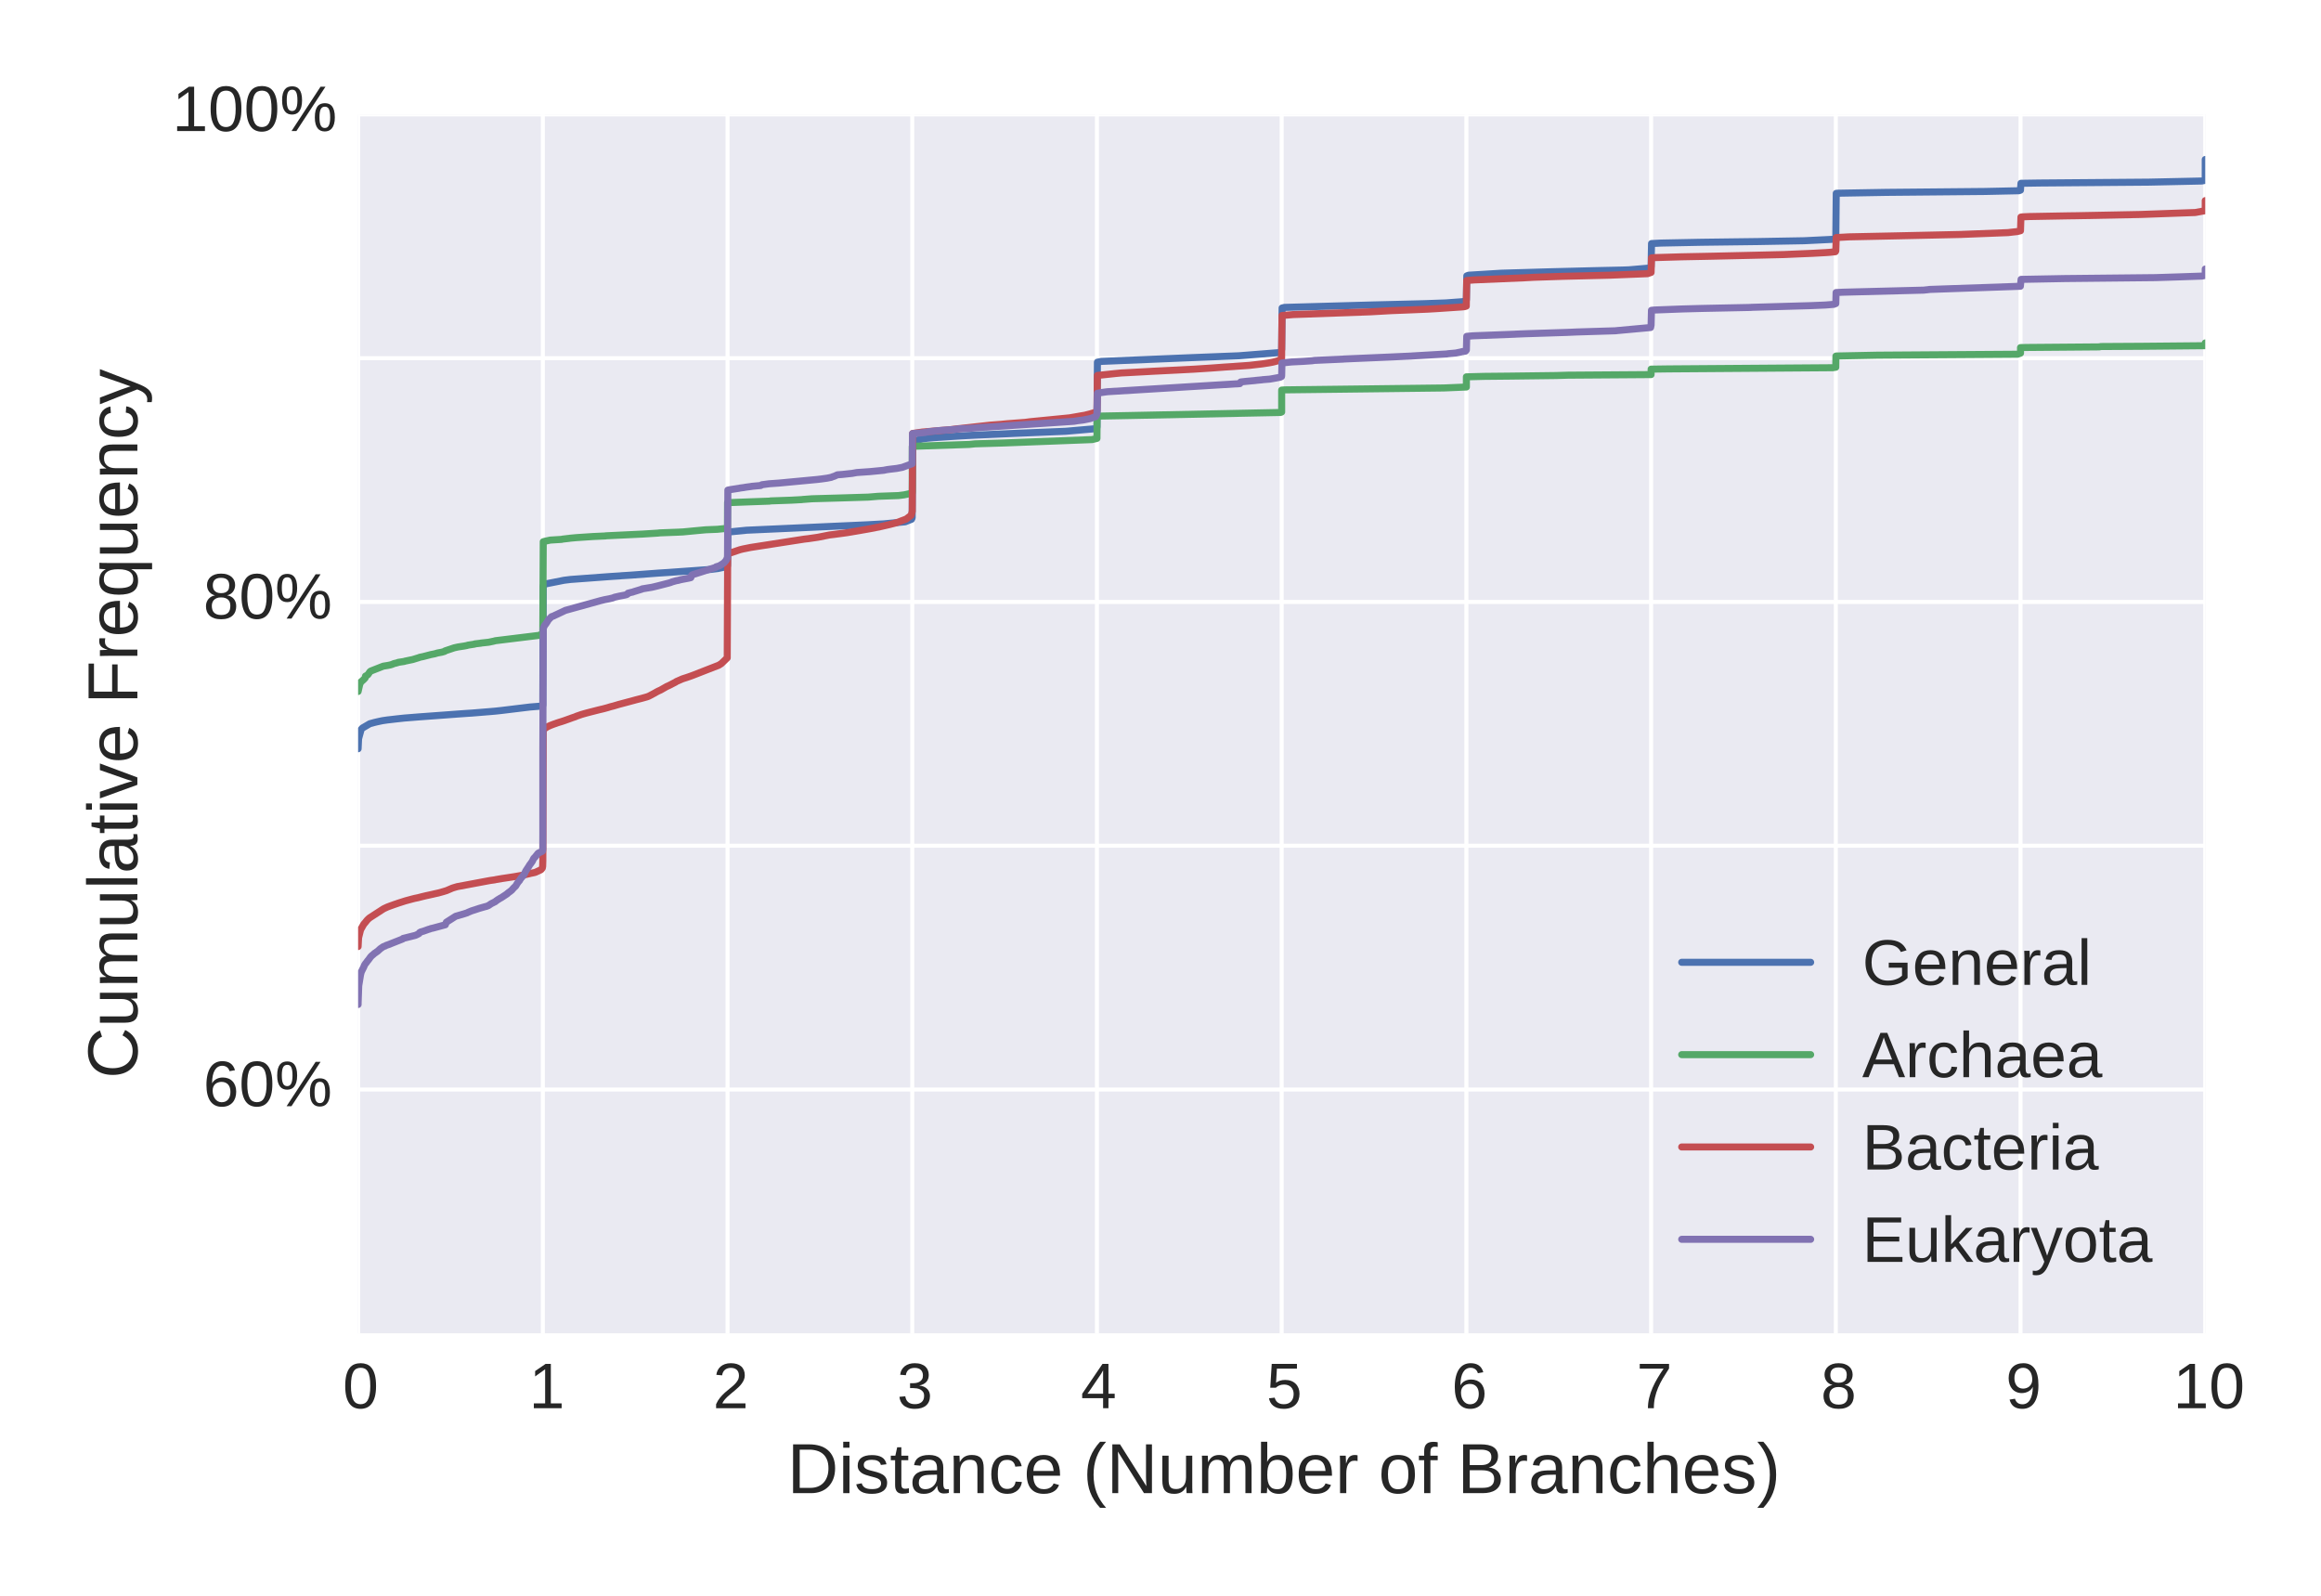 <?xml version="1.0" encoding="utf-8" standalone="no"?>
<!DOCTYPE svg PUBLIC "-//W3C//DTD SVG 1.1//EN"
  "http://www.w3.org/Graphics/SVG/1.1/DTD/svg11.dtd">
<!-- Created with matplotlib (http://matplotlib.org/) -->
<svg height="396pt" version="1.1" viewBox="0 0 576 396" width="576pt" xmlns="http://www.w3.org/2000/svg" xmlns:xlink="http://www.w3.org/1999/xlink">
 <defs>
  <style type="text/css">
*{stroke-linecap:butt;stroke-linejoin:round;}
  </style>
 </defs>
 <g id="figure_1">
  <g id="patch_1">
   <path d="
M0 396
L576 396
L576 0
L0 0
z
" style="fill:#ffffff;"/>
  </g>
  <g id="axes_1">
   <g id="patch_2">
    <path d="
M88.874 330.864
L547.269 330.864
L547.269 28.386
L88.874 28.386
z
" style="fill:#eaeaf2;"/>
   </g>
   <g id="matplotlib.axis_1">
    <g id="xtick_1">
     <g id="line2d_1">
      <path clip-path="url(#p2ead28f7df)" d="
M88.874 330.864
L88.874 28.386" style="fill:none;stroke:#ffffff;stroke-linecap:round;"/>
     </g>
     <g id="line2d_2">
      <defs>
       <path d="
M0 0
L0 0" id="m219da94a98" style="stroke:#262626;"/>
      </defs>
      <g>
       <use style="fill:#262626;stroke:#262626;" x="88.874" xlink:href="#m219da94a98" y="330.864"/>
      </g>
     </g>
     <g id="line2d_3">
      <g>
       <use style="fill:#262626;stroke:#262626;" x="88.874" xlink:href="#m219da94a98" y="28.386"/>
      </g>
     </g>
     <g id="text_1">
      <!-- 0 -->
      <defs>
       <path d="
M51.703 34.422
Q51.703 24.516 49.828 17.75
Q47.953 10.984 44.703 6.812
Q41.453 2.641 37.062 0.828
Q32.672 -0.984 27.688 -0.984
Q22.656 -0.984 18.312 0.828
Q13.969 2.641 10.766 6.781
Q7.562 10.938 5.734 17.703
Q3.906 24.469 3.906 34.422
Q3.906 44.828 5.734 51.641
Q7.562 58.453 10.781 62.5
Q14.016 66.547 18.406 68.188
Q22.797 69.828 27.984 69.828
Q32.906 69.828 37.219 68.188
Q41.547 66.547 44.766 62.5
Q48 58.453 49.844 51.641
Q51.703 44.828 51.703 34.422
M42.781 34.422
Q42.781 42.625 41.797 48.062
Q40.828 53.516 38.922 56.766
Q37.016 60.016 34.25 61.359
Q31.5 62.703 27.984 62.703
Q24.266 62.703 21.438 61.328
Q18.609 59.969 16.672 56.719
Q14.75 53.469 13.766 48.016
Q12.797 42.578 12.797 34.422
Q12.797 26.516 13.797 21.094
Q14.797 15.672 16.719 12.375
Q18.656 9.078 21.438 7.641
Q24.219 6.203 27.781 6.203
Q31.25 6.203 34.031 7.641
Q36.812 9.078 38.734 12.375
Q40.672 15.672 41.719 21.094
Q42.781 26.516 42.781 34.422" id="LiberationSans-30"/>
      </defs>
      <g style="fill:#262626;" transform="translate(85.05 349.459)scale(0.16 -0.16)">
       <use xlink:href="#LiberationSans-30"/>
      </g>
     </g>
    </g>
    <g id="xtick_2">
     <g id="line2d_4">
      <path clip-path="url(#p2ead28f7df)" d="
M134.713 330.864
L134.713 28.386" style="fill:none;stroke:#ffffff;stroke-linecap:round;"/>
     </g>
     <g id="line2d_5">
      <g>
       <use style="fill:#262626;stroke:#262626;" x="134.713" xlink:href="#m219da94a98" y="330.864"/>
      </g>
     </g>
     <g id="line2d_6">
      <g>
       <use style="fill:#262626;stroke:#262626;" x="134.713" xlink:href="#m219da94a98" y="28.386"/>
      </g>
     </g>
     <g id="text_2">
      <!-- 1 -->
      <defs>
       <path d="
M7.625 0
L7.625 7.469
L25.141 7.469
L25.141 60.406
L9.625 49.312
L9.625 57.625
L25.875 68.797
L33.984 68.797
L33.984 7.469
L50.734 7.469
L50.734 0
z
" id="LiberationSans-31"/>
      </defs>
      <g style="fill:#262626;" transform="translate(131.264 349.459)scale(0.16 -0.16)">
       <use xlink:href="#LiberationSans-31"/>
      </g>
     </g>
    </g>
    <g id="xtick_3">
     <g id="line2d_7">
      <path clip-path="url(#p2ead28f7df)" d="
M180.553 330.864
L180.553 28.386" style="fill:none;stroke:#ffffff;stroke-linecap:round;"/>
     </g>
     <g id="line2d_8">
      <g>
       <use style="fill:#262626;stroke:#262626;" x="180.553" xlink:href="#m219da94a98" y="330.864"/>
      </g>
     </g>
     <g id="line2d_9">
      <g>
       <use style="fill:#262626;stroke:#262626;" x="180.553" xlink:href="#m219da94a98" y="28.386"/>
      </g>
     </g>
     <g id="text_3">
      <!-- 2 -->
      <defs>
       <path d="
M5.031 0
L5.031 6.203
Q7.516 11.922 11.109 16.281
Q14.703 20.656 18.656 24.188
Q22.609 27.734 26.484 30.766
Q30.375 33.797 33.5 36.812
Q36.625 39.844 38.547 43.156
Q40.484 46.484 40.484 50.688
Q40.484 53.609 39.594 55.828
Q38.719 58.062 37.062 59.562
Q35.406 61.078 33.078 61.828
Q30.766 62.594 27.938 62.594
Q25.297 62.594 22.969 61.859
Q20.656 61.141 18.844 59.672
Q17.047 58.203 15.891 56.031
Q14.75 53.859 14.406 50.984
L5.422 51.812
Q5.859 55.516 7.469 58.781
Q9.078 62.062 11.906 64.531
Q14.75 67 18.719 68.406
Q22.703 69.828 27.938 69.828
Q33.062 69.828 37.062 68.609
Q41.062 67.391 43.812 64.984
Q46.578 62.594 48.047 59.078
Q49.516 55.562 49.516 50.984
Q49.516 47.516 48.266 44.391
Q47.016 41.266 44.938 38.422
Q42.875 35.594 40.141 32.953
Q37.406 30.328 34.422 27.812
Q31.453 25.297 28.422 22.828
Q25.391 20.359 22.719 17.859
Q20.062 15.375 17.969 12.812
Q15.875 10.25 14.703 7.469
L50.594 7.469
L50.594 0
z
" id="LiberationSans-32"/>
      </defs>
      <g style="fill:#262626;" transform="translate(176.908 349.459)scale(0.16 -0.16)">
       <use xlink:href="#LiberationSans-32"/>
      </g>
     </g>
    </g>
    <g id="xtick_4">
     <g id="line2d_10">
      <path clip-path="url(#p2ead28f7df)" d="
M226.392 330.864
L226.392 28.386" style="fill:none;stroke:#ffffff;stroke-linecap:round;"/>
     </g>
     <g id="line2d_11">
      <g>
       <use style="fill:#262626;stroke:#262626;" x="226.392" xlink:href="#m219da94a98" y="330.864"/>
      </g>
     </g>
     <g id="line2d_12">
      <g>
       <use style="fill:#262626;stroke:#262626;" x="226.392" xlink:href="#m219da94a98" y="28.386"/>
      </g>
     </g>
     <g id="text_4">
      <!-- 3 -->
      <defs>
       <path d="
M51.219 19
Q51.219 14.266 49.672 10.547
Q48.141 6.844 45.188 4.266
Q42.234 1.703 37.859 0.359
Q33.5 -0.984 27.875 -0.984
Q21.484 -0.984 17.109 0.609
Q12.75 2.203 9.906 4.812
Q7.078 7.422 5.656 10.766
Q4.25 14.109 3.812 17.672
L12.891 18.5
Q13.281 15.766 14.328 13.516
Q15.375 11.281 17.188 9.672
Q19 8.062 21.625 7.172
Q24.266 6.297 27.875 6.297
Q34.516 6.297 38.297 9.562
Q42.094 12.844 42.094 19.281
Q42.094 23.094 40.406 25.406
Q38.719 27.734 36.203 29.031
Q33.688 30.328 30.734 30.766
Q27.781 31.203 25.297 31.203
L20.312 31.203
L20.312 38.812
L25.094 38.812
Q27.594 38.812 30.266 39.328
Q32.953 39.844 35.172 41.188
Q37.406 42.531 38.844 44.828
Q40.281 47.125 40.281 50.688
Q40.281 56.203 37.031 59.391
Q33.797 62.594 27.391 62.594
Q21.578 62.594 17.984 59.609
Q14.406 56.641 13.812 51.219
L4.984 51.906
Q5.516 56.453 7.469 59.812
Q9.422 63.188 12.422 65.406
Q15.438 67.625 19.281 68.719
Q23.141 69.828 27.484 69.828
Q33.25 69.828 37.391 68.375
Q41.547 66.938 44.188 64.469
Q46.828 62.016 48.062 58.688
Q49.312 55.375 49.312 51.609
Q49.312 48.578 48.484 45.938
Q47.656 43.312 45.891 41.203
Q44.141 39.109 41.422 37.594
Q38.719 36.078 34.906 35.297
L34.906 35.109
Q39.062 34.672 42.141 33.219
Q45.219 31.781 47.219 29.625
Q49.219 27.484 50.219 24.75
Q51.219 22.016 51.219 19" id="LiberationSans-33"/>
      </defs>
      <g style="fill:#262626;" transform="translate(222.6 349.459)scale(0.16 -0.16)">
       <use xlink:href="#LiberationSans-33"/>
      </g>
     </g>
    </g>
    <g id="xtick_5">
     <g id="line2d_13">
      <path clip-path="url(#p2ead28f7df)" d="
M272.232 330.864
L272.232 28.386" style="fill:none;stroke:#ffffff;stroke-linecap:round;"/>
     </g>
     <g id="line2d_14">
      <g>
       <use style="fill:#262626;stroke:#262626;" x="272.232" xlink:href="#m219da94a98" y="330.864"/>
      </g>
     </g>
     <g id="line2d_15">
      <g>
       <use style="fill:#262626;stroke:#262626;" x="272.232" xlink:href="#m219da94a98" y="28.386"/>
      </g>
     </g>
     <g id="text_5">
      <!-- 4 -->
      <defs>
       <path d="
M43.016 15.578
L43.016 0
L34.719 0
L34.719 15.578
L2.297 15.578
L2.297 22.406
L33.797 68.797
L43.016 68.797
L43.016 22.516
L52.688 22.516
L52.688 15.578
z

M34.719 58.891
Q34.625 58.641 34.234 57.938
Q33.844 57.234 33.344 56.344
Q32.859 55.469 32.344 54.562
Q31.844 53.656 31.453 53.078
L13.812 27.094
Q13.578 26.703 13.109 26.062
Q12.641 25.438 12.156 24.781
Q11.672 24.125 11.172 23.484
Q10.688 22.859 10.406 22.516
L34.719 22.516
z
" id="LiberationSans-34"/>
      </defs>
      <g style="fill:#262626;" transform="translate(268.201 349.459)scale(0.16 -0.16)">
       <use xlink:href="#LiberationSans-34"/>
      </g>
     </g>
    </g>
    <g id="xtick_6">
     <g id="line2d_16">
      <path clip-path="url(#p2ead28f7df)" d="
M318.071 330.864
L318.071 28.386" style="fill:none;stroke:#ffffff;stroke-linecap:round;"/>
     </g>
     <g id="line2d_17">
      <g>
       <use style="fill:#262626;stroke:#262626;" x="318.071" xlink:href="#m219da94a98" y="330.864"/>
      </g>
     </g>
     <g id="line2d_18">
      <g>
       <use style="fill:#262626;stroke:#262626;" x="318.071" xlink:href="#m219da94a98" y="28.386"/>
      </g>
     </g>
     <g id="text_6">
      <!-- 5 -->
      <defs>
       <path d="
M51.422 22.406
Q51.422 17.234 49.859 12.938
Q48.297 8.641 45.219 5.531
Q42.141 2.438 37.578 0.719
Q33.016 -0.984 27 -0.984
Q21.578 -0.984 17.547 0.281
Q13.531 1.562 10.734 3.781
Q7.953 6 6.312 8.984
Q4.688 11.969 4 15.375
L12.891 16.406
Q13.422 14.453 14.391 12.625
Q15.375 10.797 17.062 9.344
Q18.75 7.906 21.219 7.047
Q23.688 6.203 27.203 6.203
Q30.609 6.203 33.391 7.25
Q36.188 8.297 38.156 10.344
Q40.141 12.406 41.203 15.375
Q42.281 18.359 42.281 22.219
Q42.281 25.391 41.25 28.047
Q40.234 30.719 38.328 32.641
Q36.422 34.578 33.656 35.641
Q30.906 36.719 27.391 36.719
Q25.203 36.719 23.344 36.328
Q21.484 35.938 19.891 35.25
Q18.312 34.578 17.016 33.672
Q15.719 32.766 14.594 31.781
L6 31.781
L8.297 68.797
L47.406 68.797
L47.406 61.328
L16.312 61.328
L14.984 39.5
Q17.328 41.312 20.844 42.594
Q24.359 43.891 29.203 43.891
Q34.328 43.891 38.422 42.328
Q42.531 40.766 45.406 37.906
Q48.297 35.062 49.859 31.109
Q51.422 27.156 51.422 22.406" id="LiberationSans-35"/>
      </defs>
      <g style="fill:#262626;" transform="translate(314.278 349.459)scale(0.16 -0.16)">
       <use xlink:href="#LiberationSans-35"/>
      </g>
     </g>
    </g>
    <g id="xtick_7">
     <g id="line2d_19">
      <path clip-path="url(#p2ead28f7df)" d="
M363.911 330.864
L363.911 28.386" style="fill:none;stroke:#ffffff;stroke-linecap:round;"/>
     </g>
     <g id="line2d_20">
      <g>
       <use style="fill:#262626;stroke:#262626;" x="363.911" xlink:href="#m219da94a98" y="330.864"/>
      </g>
     </g>
     <g id="line2d_21">
      <g>
       <use style="fill:#262626;stroke:#262626;" x="363.911" xlink:href="#m219da94a98" y="28.386"/>
      </g>
     </g>
     <g id="text_7">
      <!-- 6 -->
      <defs>
       <path d="
M51.219 22.516
Q51.219 17.328 49.781 13
Q48.344 8.688 45.531 5.578
Q42.719 2.484 38.562 0.75
Q34.422 -0.984 29 -0.984
Q23 -0.984 18.5 1.312
Q14.016 3.609 11.031 7.922
Q8.062 12.25 6.562 18.531
Q5.078 24.812 5.078 32.812
Q5.078 42 6.766 48.922
Q8.453 55.859 11.625 60.5
Q14.797 65.141 19.359 67.484
Q23.922 69.828 29.688 69.828
Q33.203 69.828 36.281 69.094
Q39.359 68.359 41.875 66.719
Q44.391 65.094 46.281 62.406
Q48.188 59.719 49.312 55.812
L40.922 54.297
Q39.547 58.734 36.547 60.719
Q33.547 62.703 29.594 62.703
Q25.984 62.703 23.047 60.984
Q20.125 59.281 18.062 55.875
Q16.016 52.484 14.906 47.359
Q13.812 42.234 13.812 35.406
Q16.219 39.844 20.562 42.156
Q24.906 44.484 30.516 44.484
Q35.203 44.484 39.016 42.969
Q42.828 41.453 45.531 38.594
Q48.25 35.75 49.734 31.672
Q51.219 27.594 51.219 22.516
M42.281 22.125
Q42.281 25.688 41.406 28.562
Q40.531 31.453 38.766 33.469
Q37.016 35.5 34.422 36.594
Q31.844 37.703 28.422 37.703
Q26.031 37.703 23.578 36.984
Q21.141 36.281 19.156 34.688
Q17.188 33.109 15.938 30.516
Q14.703 27.938 14.703 24.219
Q14.703 20.406 15.672 17.109
Q16.656 13.812 18.484 11.375
Q20.312 8.938 22.891 7.516
Q25.484 6.109 28.719 6.109
Q31.891 6.109 34.406 7.203
Q36.922 8.297 38.672 10.375
Q40.438 12.453 41.359 15.422
Q42.281 18.406 42.281 22.125" id="LiberationSans-36"/>
      </defs>
      <g style="fill:#262626;" transform="translate(360.22 349.459)scale(0.16 -0.16)">
       <use xlink:href="#LiberationSans-36"/>
      </g>
     </g>
    </g>
    <g id="xtick_8">
     <g id="line2d_22">
      <path clip-path="url(#p2ead28f7df)" d="
M409.751 330.864
L409.751 28.386" style="fill:none;stroke:#ffffff;stroke-linecap:round;"/>
     </g>
     <g id="line2d_23">
      <g>
       <use style="fill:#262626;stroke:#262626;" x="409.751" xlink:href="#m219da94a98" y="330.864"/>
      </g>
     </g>
     <g id="line2d_24">
      <g>
       <use style="fill:#262626;stroke:#262626;" x="409.751" xlink:href="#m219da94a98" y="28.386"/>
      </g>
     </g>
     <g id="text_8">
      <!-- 7 -->
      <defs>
       <path d="
M50.594 61.672
Q45.406 53.766 41.062 46.453
Q36.719 39.156 33.594 31.75
Q30.469 24.359 28.734 16.578
Q27 8.797 27 0
L17.828 0
Q17.828 8.25 19.781 16.188
Q21.734 24.125 25.047 31.766
Q28.375 39.406 32.766 46.781
Q37.156 54.156 42.094 61.328
L5.125 61.328
L5.125 68.797
L50.594 68.797
z
" id="LiberationSans-37"/>
      </defs>
      <g style="fill:#262626;" transform="translate(406.113 349.459)scale(0.16 -0.16)">
       <use xlink:href="#LiberationSans-37"/>
      </g>
     </g>
    </g>
    <g id="xtick_9">
     <g id="line2d_25">
      <path clip-path="url(#p2ead28f7df)" d="
M455.59 330.864
L455.59 28.386" style="fill:none;stroke:#ffffff;stroke-linecap:round;"/>
     </g>
     <g id="line2d_26">
      <g>
       <use style="fill:#262626;stroke:#262626;" x="455.59" xlink:href="#m219da94a98" y="330.864"/>
      </g>
     </g>
     <g id="line2d_27">
      <g>
       <use style="fill:#262626;stroke:#262626;" x="455.59" xlink:href="#m219da94a98" y="28.386"/>
      </g>
     </g>
     <g id="text_9">
      <!-- 8 -->
      <defs>
       <path d="
M51.266 19.188
Q51.266 14.797 49.875 11.109
Q48.484 7.422 45.625 4.734
Q42.781 2.047 38.328 0.531
Q33.891 -0.984 27.828 -0.984
Q21.781 -0.984 17.359 0.531
Q12.938 2.047 10.031 4.703
Q7.125 7.375 5.734 11.062
Q4.344 14.75 4.344 19.094
Q4.344 22.859 5.484 25.781
Q6.641 28.719 8.562 30.828
Q10.5 32.953 12.969 34.25
Q15.438 35.547 18.062 35.984
L18.062 36.188
Q15.188 36.859 12.906 38.375
Q10.641 39.891 9.094 42.016
Q7.562 44.141 6.75 46.719
Q5.953 49.312 5.953 52.203
Q5.953 55.812 7.344 59
Q8.734 62.203 11.469 64.625
Q14.203 67.047 18.25 68.438
Q22.312 69.828 27.641 69.828
Q33.25 69.828 37.375 68.406
Q41.5 67 44.203 64.578
Q46.922 62.156 48.234 58.938
Q49.562 55.719 49.562 52.094
Q49.562 49.266 48.75 46.672
Q47.953 44.094 46.406 41.969
Q44.875 39.844 42.594 38.344
Q40.328 36.859 37.359 36.281
L37.359 36.078
Q40.328 35.594 42.859 34.297
Q45.406 33.016 47.266 30.891
Q49.125 28.766 50.188 25.828
Q51.266 22.906 51.266 19.188
M40.438 51.609
Q40.438 54.203 39.766 56.344
Q39.109 58.5 37.594 60.031
Q36.078 61.578 33.641 62.422
Q31.203 63.281 27.641 63.281
Q24.172 63.281 21.781 62.422
Q19.391 61.578 17.844 60.031
Q16.312 58.5 15.625 56.344
Q14.938 54.203 14.938 51.609
Q14.938 49.562 15.469 47.406
Q16.016 45.266 17.422 43.5
Q18.844 41.75 21.328 40.625
Q23.828 39.5 27.734 39.5
Q31.891 39.5 34.406 40.625
Q36.922 41.75 38.25 43.5
Q39.594 45.266 40.016 47.406
Q40.438 49.562 40.438 51.609
M42.141 20.016
Q42.141 22.516 41.453 24.828
Q40.766 27.156 39.109 28.938
Q37.453 30.719 34.641 31.812
Q31.844 32.906 27.641 32.906
Q23.781 32.906 21.062 31.812
Q18.359 30.719 16.672 28.906
Q14.984 27.094 14.203 24.719
Q13.422 22.359 13.422 19.828
Q13.422 16.656 14.203 14.031
Q14.984 11.422 16.688 9.547
Q18.406 7.672 21.188 6.641
Q23.969 5.609 27.938 5.609
Q31.938 5.609 34.672 6.641
Q37.406 7.672 39.062 9.547
Q40.719 11.422 41.422 14.078
Q42.141 16.75 42.141 20.016" id="LiberationSans-38"/>
      </defs>
      <g style="fill:#262626;" transform="translate(451.837 349.459)scale(0.16 -0.16)">
       <use xlink:href="#LiberationSans-38"/>
      </g>
     </g>
    </g>
    <g id="xtick_10">
     <g id="line2d_28">
      <path clip-path="url(#p2ead28f7df)" d="
M501.43 330.864
L501.43 28.386" style="fill:none;stroke:#ffffff;stroke-linecap:round;"/>
     </g>
     <g id="line2d_29">
      <g>
       <use style="fill:#262626;stroke:#262626;" x="501.43" xlink:href="#m219da94a98" y="330.864"/>
      </g>
     </g>
     <g id="line2d_30">
      <g>
       <use style="fill:#262626;stroke:#262626;" x="501.43" xlink:href="#m219da94a98" y="28.386"/>
      </g>
     </g>
     <g id="text_10">
      <!-- 9 -->
      <defs>
       <path d="
M50.875 35.797
Q50.875 26.609 49.141 19.703
Q47.406 12.797 44.188 8.203
Q40.969 3.609 36.344 1.312
Q31.734 -0.984 25.984 -0.984
Q22.016 -0.984 18.844 -0.172
Q15.672 0.641 13.172 2.344
Q10.688 4.047 8.922 6.781
Q7.172 9.516 6.109 13.375
L14.5 14.703
Q15.875 10.25 18.781 8.172
Q21.688 6.109 26.125 6.109
Q29.688 6.109 32.641 7.781
Q35.594 9.469 37.672 12.844
Q39.75 16.219 40.922 21.297
Q42.094 26.375 42.188 33.203
Q41.156 30.906 39.375 29.094
Q37.594 27.297 35.328 26.047
Q33.062 24.812 30.422 24.141
Q27.781 23.484 25.094 23.484
Q20.406 23.484 16.625 25.172
Q12.844 26.859 10.203 29.875
Q7.562 32.906 6.125 37.172
Q4.688 41.453 4.688 46.688
Q4.688 52 6.219 56.297
Q7.766 60.594 10.688 63.594
Q13.625 66.609 17.891 68.219
Q22.172 69.828 27.594 69.828
Q39.062 69.828 44.969 61.328
Q50.875 52.828 50.875 35.797
M41.312 44.281
Q41.312 48.094 40.406 51.453
Q39.5 54.828 37.719 57.312
Q35.938 59.812 33.328 61.25
Q30.719 62.703 27.297 62.703
Q24.125 62.703 21.578 61.578
Q19.047 60.453 17.281 58.375
Q15.531 56.297 14.578 53.312
Q13.625 50.344 13.625 46.688
Q13.625 43.219 14.469 40.234
Q15.328 37.25 17.031 35.078
Q18.75 32.906 21.281 31.656
Q23.828 30.422 27.203 30.422
Q29.641 30.422 32.156 31.25
Q34.672 32.078 36.688 33.781
Q38.719 35.5 40.016 38.109
Q41.312 40.719 41.312 44.281" id="LiberationSans-39"/>
      </defs>
      <g style="fill:#262626;" transform="translate(497.735 349.459)scale(0.16 -0.16)">
       <use xlink:href="#LiberationSans-39"/>
      </g>
     </g>
    </g>
    <g id="xtick_11">
     <g id="line2d_31">
      <path clip-path="url(#p2ead28f7df)" d="
M547.269 330.864
L547.269 28.386" style="fill:none;stroke:#ffffff;stroke-linecap:round;"/>
     </g>
     <g id="line2d_32">
      <g>
       <use style="fill:#262626;stroke:#262626;" x="547.269" xlink:href="#m219da94a98" y="330.864"/>
      </g>
     </g>
     <g id="line2d_33">
      <g>
       <use style="fill:#262626;stroke:#262626;" x="547.269" xlink:href="#m219da94a98" y="28.386"/>
      </g>
     </g>
     <g id="text_11">
      <!-- 10 -->
      <g style="fill:#262626;" transform="translate(539.294 349.459)scale(0.16 -0.16)">
       <use xlink:href="#LiberationSans-31"/>
       <use x="55.615" xlink:href="#LiberationSans-30"/>
      </g>
     </g>
    </g>
    <g id="text_12">
     <!-- Distance (Number of Branches) -->
     <defs>
      <path d="
M46.391 14.594
Q46.391 10.891 44.938 7.984
Q43.5 5.078 40.766 3.094
Q38.031 1.125 34.047 0.062
Q30.078 -0.984 24.953 -0.984
Q20.359 -0.984 16.672 -0.266
Q12.984 0.438 10.203 2
Q7.422 3.562 5.531 6.125
Q3.656 8.688 2.781 12.406
L10.547 13.922
Q11.672 9.672 15.188 7.688
Q18.703 5.719 24.953 5.719
Q27.781 5.719 30.141 6.109
Q32.516 6.5 34.219 7.453
Q35.938 8.406 36.891 9.984
Q37.844 11.578 37.844 13.922
Q37.844 16.312 36.719 17.844
Q35.594 19.391 33.594 20.406
Q31.594 21.438 28.734 22.188
Q25.875 22.953 22.469 23.875
Q19.281 24.703 16.156 25.734
Q13.031 26.766 10.516 28.438
Q8.016 30.125 6.453 32.609
Q4.891 35.109 4.891 38.875
Q4.891 46.094 10.031 49.875
Q15.188 53.656 25.047 53.656
Q33.797 53.656 38.938 50.578
Q44.094 47.516 45.453 40.719
L37.547 39.75
Q37.109 41.797 35.938 43.188
Q34.766 44.578 33.109 45.438
Q31.453 46.297 29.375 46.656
Q27.297 47.016 25.047 47.016
Q19.094 47.016 16.25 45.203
Q13.422 43.406 13.422 39.75
Q13.422 37.594 14.469 36.203
Q15.531 34.812 17.406 33.859
Q19.281 32.906 21.922 32.203
Q24.562 31.5 27.734 30.719
Q29.828 30.172 32.031 29.562
Q34.234 28.953 36.297 28.094
Q38.375 27.25 40.203 26.094
Q42.047 24.953 43.406 23.344
Q44.781 21.734 45.578 19.578
Q46.391 17.438 46.391 14.594" id="LiberationSans-73"/>
      <path d="
M13.484 24.562
Q13.484 20.406 14.328 16.906
Q15.188 13.422 16.969 10.906
Q18.75 8.406 21.531 7
Q24.312 5.609 28.219 5.609
Q33.938 5.609 37.375 7.906
Q40.828 10.203 42.047 13.719
L49.75 11.531
Q48.922 9.328 47.438 7.109
Q45.953 4.891 43.453 3.094
Q40.969 1.312 37.234 0.156
Q33.5 -0.984 28.219 -0.984
Q16.5 -0.984 10.375 6
Q4.25 12.984 4.25 26.766
Q4.25 34.188 6.094 39.328
Q7.953 44.484 11.172 47.703
Q14.406 50.922 18.703 52.359
Q23 53.812 27.875 53.812
Q34.516 53.812 38.984 51.656
Q43.453 49.516 46.156 45.719
Q48.875 41.938 50.016 36.812
Q51.172 31.688 51.172 25.734
L51.172 24.562
z

M42.094 31.297
Q41.359 39.656 37.844 43.484
Q34.328 47.312 27.734 47.312
Q25.531 47.312 23.109 46.609
Q20.703 45.906 18.656 44.094
Q16.609 42.281 15.188 39.172
Q13.766 36.078 13.578 31.297
z
" id="LiberationSans-65"/>
      <path d="
M17.625 46.438
L17.625 0
L8.844 0
L8.844 46.438
L1.422 46.438
L1.422 52.828
L8.844 52.828
L8.844 58.797
Q8.844 61.672 9.375 64.141
Q9.906 66.609 11.344 68.438
Q12.797 70.266 15.281 71.312
Q17.781 72.359 21.734 72.359
Q23.297 72.359 24.969 72.219
Q26.656 72.078 27.938 71.781
L27.938 65.094
Q27.094 65.234 26 65.359
Q24.906 65.484 24.031 65.484
Q22.078 65.484 20.828 64.938
Q19.578 64.406 18.875 63.406
Q18.172 62.406 17.891 60.938
Q17.625 59.469 17.625 57.562
L17.625 52.828
L27.938 52.828
L27.938 46.438
z
" id="LiberationSans-66"/>
      <path d="
M52.828 0
L16.016 58.594
Q16.109 56.203 16.266 53.859
Q16.359 51.859 16.422 49.625
Q16.5 47.406 16.5 45.703
L16.5 0
L8.203 0
L8.203 68.797
L19.047 68.797
L56.25 9.812
Q56.109 12.203 55.953 14.594
Q55.859 16.656 55.766 19.062
Q55.672 21.484 55.672 23.688
L55.672 68.797
L64.062 68.797
L64.062 0
z
" id="LiberationSans-4e"/>
      <path d="
M20.219 -0.984
Q12.25 -0.984 8.25 3.219
Q4.25 7.422 4.25 14.75
Q4.25 19.969 6.219 23.312
Q8.203 26.656 11.391 28.562
Q14.594 30.469 18.688 31.203
Q22.797 31.938 27.047 32.031
L38.922 32.234
L38.922 35.109
Q38.922 38.375 38.234 40.672
Q37.547 42.969 36.125 44.375
Q34.719 45.797 32.594 46.453
Q30.469 47.125 27.594 47.125
Q25.047 47.125 23 46.75
Q20.953 46.391 19.438 45.438
Q17.922 44.484 16.984 42.844
Q16.062 41.219 15.766 38.719
L6.594 39.547
Q7.078 42.672 8.438 45.281
Q9.812 47.906 12.328 49.797
Q14.844 51.703 18.625 52.75
Q22.406 53.812 27.781 53.812
Q37.75 53.812 42.766 49.234
Q47.797 44.672 47.797 36.031
L47.797 13.281
Q47.797 9.375 48.828 7.391
Q49.859 5.422 52.734 5.422
Q53.469 5.422 54.203 5.516
Q54.938 5.609 55.609 5.766
L55.609 0.297
Q53.953 -0.094 52.312 -0.281
Q50.688 -0.484 48.828 -0.484
Q46.344 -0.484 44.562 0.172
Q42.781 0.828 41.656 2.172
Q40.531 3.516 39.938 5.484
Q39.359 7.469 39.203 10.109
L38.922 10.109
Q37.5 7.562 35.812 5.516
Q34.125 3.469 31.875 2.031
Q29.641 0.594 26.781 -0.188
Q23.922 -0.984 20.219 -0.984
M22.219 5.609
Q26.422 5.609 29.562 7.141
Q32.719 8.688 34.781 11.078
Q36.859 13.484 37.891 16.312
Q38.922 19.141 38.922 21.734
L38.922 26.078
L29.297 25.875
Q26.078 25.828 23.172 25.406
Q20.266 25 18.062 23.781
Q15.875 22.562 14.578 20.359
Q13.281 18.172 13.281 14.594
Q13.281 10.297 15.594 7.953
Q17.922 5.609 22.219 5.609" id="LiberationSans-61"/>
      <path d="
M15.328 52.828
L15.328 19.344
Q15.328 15.484 15.891 12.891
Q16.453 10.297 17.719 8.703
Q19 7.125 21.062 6.469
Q23.141 5.812 26.219 5.812
Q29.344 5.812 31.859 6.906
Q34.375 8.016 36.156 10.078
Q37.938 12.156 38.906 15.203
Q39.891 18.266 39.891 22.219
L39.891 52.828
L48.688 52.828
L48.688 11.281
Q48.688 9.625 48.703 7.781
Q48.734 5.953 48.781 4.312
Q48.828 2.688 48.875 1.516
Q48.922 0.344 48.969 0
L40.672 0
Q40.625 0.25 40.578 1.312
Q40.531 2.391 40.453 3.781
Q40.375 5.172 40.328 6.609
Q40.281 8.062 40.281 9.031
L40.141 9.031
Q38.875 6.734 37.359 4.875
Q35.844 3.031 33.844 1.734
Q31.844 0.438 29.25 -0.266
Q26.656 -0.984 23.25 -0.984
Q18.844 -0.984 15.672 0.094
Q12.5 1.172 10.453 3.422
Q8.406 5.672 7.453 9.188
Q6.5 12.703 6.5 17.625
L6.5 52.828
z
" id="LiberationSans-75"/>
      <path d="
M27.047 0.391
Q25.047 -0.141 22.969 -0.453
Q20.906 -0.781 18.172 -0.781
Q7.625 -0.781 7.625 11.188
L7.625 46.438
L1.516 46.438
L1.516 52.828
L7.953 52.828
L10.547 64.656
L16.406 64.656
L16.406 52.828
L26.172 52.828
L26.172 46.438
L16.406 46.438
L16.406 13.094
Q16.406 9.281 17.641 7.734
Q18.891 6.203 21.969 6.203
Q23.25 6.203 24.438 6.391
Q25.641 6.594 27.047 6.891
z
" id="LiberationSans-74"/>
      <path d="
M51.422 26.656
Q51.422 -0.984 31.984 -0.984
Q25.984 -0.984 22 1.188
Q18.016 3.375 15.531 8.203
L15.438 8.203
Q15.438 6.938 15.359 5.562
Q15.281 4.203 15.203 3.031
Q15.141 1.859 15.062 1.031
Q14.984 0.203 14.938 0
L6.453 0
Q6.5 0.438 6.547 1.484
Q6.594 2.547 6.641 4
Q6.688 5.469 6.703 7.219
Q6.734 8.984 6.734 10.891
L6.734 72.469
L15.531 72.469
L15.531 51.812
Q15.531 50.344 15.5 49
Q15.484 47.656 15.438 46.625
Q15.375 45.406 15.328 44.344
L15.531 44.344
Q17.969 49.422 22 51.609
Q26.031 53.812 31.984 53.812
Q42 53.812 46.703 47.062
Q51.422 40.328 51.422 26.656
M42.188 26.375
Q42.188 31.844 41.5 35.75
Q40.828 39.656 39.312 42.156
Q37.797 44.672 35.453 45.844
Q33.109 47.016 29.734 47.016
Q26.266 47.016 23.609 45.891
Q20.953 44.781 19.172 42.281
Q17.391 39.797 16.453 35.734
Q15.531 31.688 15.531 25.828
Q15.531 20.172 16.453 16.312
Q17.391 12.453 19.172 10.031
Q20.953 7.625 23.578 6.562
Q26.219 5.516 29.641 5.516
Q32.859 5.516 35.203 6.641
Q37.547 7.766 39.109 10.25
Q40.672 12.75 41.422 16.719
Q42.188 20.703 42.188 26.375" id="LiberationSans-62"/>
      <path d="
M27.094 25.781
Q27.094 18.953 26.062 12.766
Q25.047 6.594 22.844 0.875
Q20.656 -4.828 17.234 -10.203
Q13.812 -15.578 9.078 -20.703
L0.594 -20.703
Q5.172 -15.578 8.516 -10.203
Q11.859 -4.828 14 0.922
Q16.156 6.688 17.203 12.891
Q18.266 19.094 18.266 25.875
Q18.266 32.672 17.203 38.859
Q16.156 45.062 14 50.797
Q11.859 56.547 8.516 61.938
Q5.172 67.328 0.594 72.469
L9.078 72.469
Q13.812 67.328 17.234 61.953
Q20.656 56.594 22.844 50.875
Q25.047 45.172 26.062 38.969
Q27.094 32.766 27.094 25.984
z
" id="LiberationSans-29"/>
      <path d="
M13.422 26.656
Q13.422 22.125 14.078 18.312
Q14.75 14.5 16.312 11.734
Q17.875 8.984 20.438 7.469
Q23 5.953 26.766 5.953
Q31.453 5.953 34.594 8.484
Q37.75 11.031 38.484 16.312
L47.359 15.719
Q46.922 12.453 45.453 9.422
Q44 6.391 41.484 4.094
Q38.969 1.812 35.344 0.406
Q31.734 -0.984 27 -0.984
Q20.797 -0.984 16.453 1.109
Q12.109 3.219 9.391 6.906
Q6.688 10.594 5.469 15.594
Q4.25 20.609 4.25 26.469
Q4.25 31.781 5.125 35.859
Q6 39.938 7.594 42.984
Q9.188 46.047 11.328 48.125
Q13.484 50.203 15.984 51.438
Q18.5 52.688 21.281 53.25
Q24.078 53.812 26.906 53.812
Q31.344 53.812 34.812 52.594
Q38.281 51.375 40.797 49.25
Q43.312 47.125 44.875 44.234
Q46.438 41.359 47.078 38.031
L38.031 37.359
Q37.359 41.75 34.562 44.328
Q31.781 46.922 26.656 46.922
Q22.906 46.922 20.391 45.672
Q17.875 44.438 16.312 41.922
Q14.75 39.406 14.078 35.594
Q13.422 31.781 13.422 26.656" id="LiberationSans-63"/>
      <path d="
M15.484 43.797
Q16.938 46.484 18.641 48.359
Q20.359 50.25 22.406 51.469
Q24.469 52.688 26.906 53.25
Q29.344 53.812 32.375 53.812
Q37.453 53.812 40.703 52.438
Q43.953 51.078 45.828 48.609
Q47.703 46.141 48.406 42.719
Q49.125 39.312 49.125 35.203
L49.125 0
L40.281 0
L40.281 33.5
Q40.281 36.859 39.859 39.391
Q39.453 41.938 38.281 43.625
Q37.109 45.312 34.953 46.156
Q32.812 47.016 29.391 47.016
Q26.266 47.016 23.75 45.891
Q21.234 44.781 19.453 42.719
Q17.672 40.672 16.688 37.734
Q15.719 34.812 15.719 31.156
L15.719 0
L6.938 0
L6.938 72.469
L15.719 72.469
L15.719 53.609
Q15.719 52 15.672 50.391
Q15.625 48.781 15.547 47.406
Q15.484 46.047 15.422 45.094
Q15.375 44.141 15.328 43.797
z
" id="LiberationSans-68"/>
      <path d="
M6.688 64.062
L6.688 72.469
L15.484 72.469
L15.484 64.062
z

M6.688 0
L6.688 52.828
L15.484 52.828
L15.484 0
z
" id="LiberationSans-69"/>
      <path d="
M6.938 0
L6.938 40.531
Q6.938 42.188 6.906 43.922
Q6.891 45.656 6.828 47.266
Q6.781 48.875 6.734 50.281
Q6.688 51.703 6.641 52.828
L14.938 52.828
Q14.984 51.703 15.062 50.266
Q15.141 48.828 15.203 47.312
Q15.281 45.797 15.297 44.406
Q15.328 43.016 15.328 42.047
L15.531 42.047
Q16.453 45.062 17.5 47.281
Q18.562 49.516 19.969 50.953
Q21.391 52.391 23.344 53.094
Q25.297 53.812 28.078 53.812
Q29.156 53.812 30.125 53.641
Q31.109 53.469 31.641 53.328
L31.641 45.266
Q30.766 45.516 29.594 45.625
Q28.422 45.75 26.953 45.75
Q23.922 45.75 21.797 44.375
Q19.672 43.016 18.328 40.594
Q17 38.188 16.359 34.844
Q15.719 31.5 15.719 27.547
L15.719 0
z
" id="LiberationSans-72"/>
      <path d="
M6.203 25.984
Q6.203 32.766 7.219 38.969
Q8.25 45.172 10.438 50.875
Q12.641 56.594 16.062 61.953
Q19.484 67.328 24.219 72.469
L32.719 72.469
Q28.125 67.328 24.781 61.938
Q21.438 56.547 19.281 50.797
Q17.141 45.062 16.094 38.859
Q15.047 32.672 15.047 25.875
Q15.047 19.094 16.094 12.891
Q17.141 6.688 19.281 0.922
Q21.438 -4.828 24.781 -10.203
Q28.125 -15.578 32.719 -20.703
L24.219 -20.703
Q19.484 -15.578 16.062 -10.203
Q12.641 -4.828 10.438 0.875
Q8.25 6.594 7.219 12.766
Q6.203 18.953 6.203 25.781
z
" id="LiberationSans-28"/>
      <path d="
M40.281 0
L40.281 33.5
Q40.281 37.359 39.719 39.938
Q39.156 42.531 37.891 44.109
Q36.625 45.703 34.547 46.359
Q32.469 47.016 29.391 47.016
Q26.266 47.016 23.75 45.922
Q21.234 44.828 19.453 42.75
Q17.672 40.672 16.688 37.625
Q15.719 34.578 15.719 30.609
L15.719 0
L6.938 0
L6.938 41.547
Q6.938 43.219 6.906 45.047
Q6.891 46.875 6.828 48.5
Q6.781 50.141 6.734 51.312
Q6.688 52.484 6.641 52.828
L14.938 52.828
Q14.984 52.594 15.031 51.516
Q15.094 50.438 15.156 49.047
Q15.234 47.656 15.281 46.219
Q15.328 44.781 15.328 43.797
L15.484 43.797
Q16.75 46.094 18.266 47.953
Q19.781 49.812 21.781 51.094
Q23.781 52.391 26.359 53.094
Q28.953 53.812 32.375 53.812
Q36.766 53.812 39.938 52.734
Q43.109 51.656 45.156 49.406
Q47.219 47.172 48.172 43.625
Q49.125 40.094 49.125 35.203
L49.125 0
z
" id="LiberationSans-6e"/>
      <path d="
M51.422 26.469
Q51.422 12.594 45.312 5.797
Q39.203 -0.984 27.594 -0.984
Q22.078 -0.984 17.719 0.672
Q13.375 2.344 10.375 5.766
Q7.375 9.188 5.781 14.328
Q4.203 19.484 4.203 26.469
Q4.203 53.812 27.875 53.812
Q34.031 53.812 38.5 52.094
Q42.969 50.391 45.828 46.969
Q48.688 43.562 50.047 38.422
Q51.422 33.297 51.422 26.469
M42.188 26.469
Q42.188 32.625 41.234 36.625
Q40.281 40.625 38.453 43.016
Q36.625 45.406 33.984 46.359
Q31.344 47.312 28.031 47.312
Q24.656 47.312 21.938 46.312
Q19.234 45.312 17.328 42.891
Q15.438 40.484 14.422 36.469
Q13.422 32.469 13.422 26.469
Q13.422 20.312 14.5 16.281
Q15.578 12.25 17.453 9.859
Q19.344 7.469 21.906 6.484
Q24.469 5.516 27.484 5.516
Q30.859 5.516 33.594 6.469
Q36.328 7.422 38.234 9.812
Q40.141 12.203 41.156 16.25
Q42.188 20.312 42.188 26.469" id="LiberationSans-6f"/>
      <path id="LiberationSans-20"/>
      <path d="
M37.5 0
L37.5 33.5
Q37.5 37.359 37.016 39.938
Q36.531 42.531 35.375 44.109
Q34.234 45.703 32.375 46.359
Q30.516 47.016 27.828 47.016
Q25.047 47.016 22.797 45.922
Q20.562 44.828 18.969 42.75
Q17.391 40.672 16.531 37.625
Q15.672 34.578 15.672 30.609
L15.672 0
L6.938 0
L6.938 41.547
Q6.938 43.219 6.906 45.047
Q6.891 46.875 6.828 48.5
Q6.781 50.141 6.734 51.312
Q6.688 52.484 6.641 52.828
L14.938 52.828
Q14.984 52.594 15.031 51.516
Q15.094 50.438 15.156 49.047
Q15.234 47.656 15.281 46.219
Q15.328 44.781 15.328 43.797
L15.484 43.797
Q16.656 46.094 18.016 47.953
Q19.391 49.812 21.219 51.094
Q23.047 52.391 25.406 53.094
Q27.781 53.812 30.906 53.812
Q36.922 53.812 40.406 51.422
Q43.891 49.031 45.266 43.797
L45.406 43.797
Q46.578 46.094 48.047 47.953
Q49.516 49.812 51.469 51.094
Q53.422 52.391 55.859 53.094
Q58.297 53.812 61.422 53.812
Q65.438 53.812 68.328 52.734
Q71.234 51.656 73.094 49.406
Q74.953 47.172 75.828 43.625
Q76.703 40.094 76.703 35.203
L76.703 0
L68.016 0
L68.016 33.5
Q68.016 37.359 67.531 39.938
Q67.047 42.531 65.891 44.109
Q64.75 45.703 62.891 46.359
Q61.031 47.016 58.344 47.016
Q55.562 47.016 53.312 45.969
Q51.078 44.922 49.484 42.875
Q47.906 40.828 47.047 37.75
Q46.188 34.672 46.188 30.609
L46.188 0
z
" id="LiberationSans-6d"/>
      <path d="
M67.438 35.109
Q67.438 26.516 64.844 19.938
Q62.25 13.375 57.75 8.953
Q53.266 4.547 47.141 2.266
Q41.016 0 33.938 0
L8.203 0
L8.203 68.797
L30.953 68.797
Q38.922 68.797 45.625 66.812
Q52.344 64.844 57.172 60.719
Q62.016 56.594 64.719 50.234
Q67.438 43.891 67.438 35.109
M58.062 35.109
Q58.062 42.094 56.047 47.047
Q54.047 52 50.438 55.172
Q46.828 58.344 41.797 59.828
Q36.766 61.328 30.766 61.328
L17.531 61.328
L17.531 7.469
L32.859 7.469
Q38.281 7.469 42.891 9.219
Q47.516 10.984 50.875 14.453
Q54.25 17.922 56.156 23.094
Q58.062 28.266 58.062 35.109" id="LiberationSans-44"/>
      <path d="
M61.422 19.391
Q61.422 14.156 59.375 10.469
Q57.328 6.781 53.859 4.469
Q50.391 2.156 45.797 1.078
Q41.219 0 36.141 0
L8.203 0
L8.203 68.797
L33.203 68.797
Q38.922 68.797 43.406 67.844
Q47.906 66.891 51.031 64.844
Q54.156 62.797 55.781 59.641
Q57.422 56.5 57.422 52.094
Q57.422 49.219 56.609 46.672
Q55.812 44.141 54.172 42.062
Q52.547 39.984 50.078 38.5
Q47.609 37.016 44.344 36.281
Q48.484 35.797 51.688 34.375
Q54.891 32.953 57.031 30.75
Q59.188 28.562 60.297 25.656
Q61.422 22.75 61.422 19.391
M48.047 50.984
Q48.047 56.547 44.234 58.938
Q40.438 61.328 33.203 61.328
L17.531 61.328
L17.531 39.547
L33.203 39.547
Q37.312 39.547 40.141 40.344
Q42.969 41.156 44.719 42.641
Q46.484 44.141 47.266 46.234
Q48.047 48.344 48.047 50.984
M52 20.125
Q52 23.391 50.797 25.688
Q49.609 27.984 47.359 29.438
Q45.125 30.906 41.969 31.594
Q38.812 32.281 34.906 32.281
L17.531 32.281
L17.531 7.469
L35.641 7.469
Q39.203 7.469 42.203 8.047
Q45.219 8.641 47.391 10.109
Q49.562 11.578 50.781 14.016
Q52 16.453 52 20.125" id="LiberationSans-42"/>
     </defs>
     <g style="fill:#262626;" transform="translate(195.377 370.534)scale(0.176 -0.176)">
      <use xlink:href="#LiberationSans-44"/>
      <use x="72.217" xlink:href="#LiberationSans-69"/>
      <use x="94.434" xlink:href="#LiberationSans-73"/>
      <use x="144.434" xlink:href="#LiberationSans-74"/>
      <use x="172.217" xlink:href="#LiberationSans-61"/>
      <use x="227.832" xlink:href="#LiberationSans-6e"/>
      <use x="283.447" xlink:href="#LiberationSans-63"/>
      <use x="333.447" xlink:href="#LiberationSans-65"/>
      <use x="389.062" xlink:href="#LiberationSans-20"/>
      <use x="416.846" xlink:href="#LiberationSans-28"/>
      <use x="450.146" xlink:href="#LiberationSans-4e"/>
      <use x="522.363" xlink:href="#LiberationSans-75"/>
      <use x="577.979" xlink:href="#LiberationSans-6d"/>
      <use x="661.279" xlink:href="#LiberationSans-62"/>
      <use x="716.895" xlink:href="#LiberationSans-65"/>
      <use x="772.51" xlink:href="#LiberationSans-72"/>
      <use x="805.811" xlink:href="#LiberationSans-20"/>
      <use x="833.594" xlink:href="#LiberationSans-6f"/>
      <use x="889.209" xlink:href="#LiberationSans-66"/>
      <use x="916.992" xlink:href="#LiberationSans-20"/>
      <use x="944.775" xlink:href="#LiberationSans-42"/>
      <use x="1011.475" xlink:href="#LiberationSans-72"/>
      <use x="1044.775" xlink:href="#LiberationSans-61"/>
      <use x="1100.391" xlink:href="#LiberationSans-6e"/>
      <use x="1156.006" xlink:href="#LiberationSans-63"/>
      <use x="1206.006" xlink:href="#LiberationSans-68"/>
      <use x="1261.621" xlink:href="#LiberationSans-65"/>
      <use x="1317.236" xlink:href="#LiberationSans-73"/>
      <use x="1367.236" xlink:href="#LiberationSans-29"/>
     </g>
    </g>
   </g>
   <g id="matplotlib.axis_2">
    <g id="ytick_1">
     <g id="line2d_34">
      <path clip-path="url(#p2ead28f7df)" d="
M88.874 270.368
L547.269 270.368" style="fill:none;stroke:#ffffff;stroke-linecap:round;"/>
     </g>
     <g id="line2d_35">
      <g>
       <use style="fill:#262626;stroke:#262626;" x="88.874" xlink:href="#m219da94a98" y="270.368"/>
      </g>
     </g>
     <g id="line2d_36">
      <g>
       <use style="fill:#262626;stroke:#262626;" x="547.269" xlink:href="#m219da94a98" y="270.368"/>
      </g>
     </g>
     <g id="text_13">
      <!--  60% -->
      <defs>
       <path d="
M85.359 21.188
Q85.359 15.094 84.109 10.906
Q82.859 6.734 80.734 4.172
Q78.609 1.609 75.781 0.5
Q72.953 -0.594 69.734 -0.594
Q66.5 -0.594 63.688 0.5
Q60.891 1.609 58.812 4.141
Q56.734 6.688 55.531 10.859
Q54.344 15.047 54.344 21.188
Q54.344 27.688 55.516 31.938
Q56.688 36.188 58.781 38.703
Q60.891 41.219 63.75 42.219
Q66.609 43.219 69.922 43.219
Q73.141 43.219 75.953 42.219
Q78.766 41.219 80.828 38.703
Q82.906 36.188 84.125 31.938
Q85.359 27.688 85.359 21.188
M25.734 0
L18.172 0
L63.188 68.797
L70.844 68.797
z

M19.234 69.391
Q22.359 69.391 25.141 68.391
Q27.938 67.391 30.031 64.891
Q32.125 62.406 33.312 58.203
Q34.516 54 34.516 47.609
Q34.516 41.453 33.297 37.25
Q32.078 33.062 30 30.438
Q27.938 27.828 25.094 26.703
Q22.266 25.594 19.047 25.594
Q15.766 25.594 12.938 26.703
Q10.109 27.828 8.031 30.422
Q5.953 33.016 4.75 37.203
Q3.562 41.406 3.562 47.609
Q3.562 54 4.75 58.203
Q5.953 62.406 8.047 64.891
Q10.156 67.391 13.031 68.391
Q15.922 69.391 19.234 69.391
M78.125 21.188
Q78.125 26.031 77.578 29.219
Q77.047 32.422 76 34.328
Q74.953 36.234 73.406 37.016
Q71.875 37.797 69.922 37.797
Q67.875 37.797 66.312 36.984
Q64.75 36.188 63.672 34.281
Q62.594 32.375 62.062 29.172
Q61.531 25.984 61.531 21.188
Q61.531 16.547 62.078 13.422
Q62.641 10.297 63.688 8.375
Q64.75 6.453 66.281 5.609
Q67.828 4.781 69.828 4.781
Q71.734 4.781 73.266 5.609
Q74.812 6.453 75.875 8.375
Q76.953 10.297 77.531 13.422
Q78.125 16.547 78.125 21.188
M27.344 47.609
Q27.344 52.391 26.797 55.562
Q26.266 58.734 25.234 60.641
Q24.219 62.547 22.703 63.328
Q21.188 64.109 19.234 64.109
Q17.141 64.109 15.547 63.297
Q13.969 62.5 12.891 60.594
Q11.812 58.688 11.281 55.516
Q10.75 52.344 10.75 47.609
Q10.75 42.969 11.297 39.797
Q11.859 36.625 12.906 34.688
Q13.969 32.766 15.531 31.938
Q17.094 31.109 19.141 31.109
Q21 31.109 22.516 31.938
Q24.031 32.766 25.094 34.688
Q26.172 36.625 26.75 39.797
Q27.344 42.969 27.344 47.609" id="LiberationSans-25"/>
      </defs>
      <g style="fill:#262626;" transform="translate(45.976 274.506)scale(0.16 -0.16)">
       <use xlink:href="#LiberationSans-20"/>
       <use x="27.783" xlink:href="#LiberationSans-36"/>
       <use x="83.398" xlink:href="#LiberationSans-30"/>
       <use x="139.014" xlink:href="#LiberationSans-25"/>
      </g>
     </g>
    </g>
    <g id="ytick_2">
     <g id="line2d_37">
      <path clip-path="url(#p2ead28f7df)" d="
M88.874 149.377
L547.269 149.377" style="fill:none;stroke:#ffffff;stroke-linecap:round;"/>
     </g>
     <g id="line2d_38">
      <g>
       <use style="fill:#262626;stroke:#262626;" x="88.874" xlink:href="#m219da94a98" y="149.377"/>
      </g>
     </g>
     <g id="line2d_39">
      <g>
       <use style="fill:#262626;stroke:#262626;" x="547.269" xlink:href="#m219da94a98" y="149.377"/>
      </g>
     </g>
     <g id="text_14">
      <!--  80% -->
      <g style="fill:#262626;" transform="translate(45.976 153.515)scale(0.16 -0.16)">
       <use xlink:href="#LiberationSans-20"/>
       <use x="27.783" xlink:href="#LiberationSans-38"/>
       <use x="83.398" xlink:href="#LiberationSans-30"/>
       <use x="139.014" xlink:href="#LiberationSans-25"/>
      </g>
     </g>
    </g>
    <g id="ytick_3">
     <g id="line2d_40">
      <path clip-path="url(#p2ead28f7df)" d="
M88.874 28.386
L547.269 28.386" style="fill:none;stroke:#ffffff;stroke-linecap:round;"/>
     </g>
     <g id="line2d_41">
      <g>
       <use style="fill:#262626;stroke:#262626;" x="88.874" xlink:href="#m219da94a98" y="28.386"/>
      </g>
     </g>
     <g id="line2d_42">
      <g>
       <use style="fill:#262626;stroke:#262626;" x="547.269" xlink:href="#m219da94a98" y="28.386"/>
      </g>
     </g>
     <g id="text_15">
      <!-- 100% -->
      <g style="fill:#262626;" transform="translate(42.743 32.523)scale(0.16 -0.16)">
       <use xlink:href="#LiberationSans-31"/>
       <use x="55.615" xlink:href="#LiberationSans-30"/>
       <use x="111.23" xlink:href="#LiberationSans-30"/>
       <use x="166.846" xlink:href="#LiberationSans-25"/>
      </g>
     </g>
    </g>
    <g id="ytick_4">
     <g id="line2d_43">
      <path clip-path="url(#p2ead28f7df)" d="
M88.874 209.873
L547.269 209.873" style="fill:none;stroke:#ffffff;stroke-linecap:round;"/>
     </g>
     <g id="line2d_44">
      <defs>
       <path d="
M0 0
L0 0" id="m8735711441" style="stroke:#262626;stroke-width:0.5;"/>
      </defs>
      <g>
       <use style="fill:#262626;stroke:#262626;stroke-width:0.5;" x="88.874" xlink:href="#m8735711441" y="209.873"/>
      </g>
     </g>
     <g id="line2d_45">
      <g>
       <use style="fill:#262626;stroke:#262626;stroke-width:0.5;" x="547.269" xlink:href="#m8735711441" y="209.873"/>
      </g>
     </g>
    </g>
    <g id="ytick_5">
     <g id="line2d_46">
      <path clip-path="url(#p2ead28f7df)" d="
M88.874 88.882
L547.269 88.882" style="fill:none;stroke:#ffffff;stroke-linecap:round;"/>
     </g>
     <g id="line2d_47">
      <g>
       <use style="fill:#262626;stroke:#262626;stroke-width:0.5;" x="88.874" xlink:href="#m8735711441" y="88.882"/>
      </g>
     </g>
     <g id="line2d_48">
      <g>
       <use style="fill:#262626;stroke:#262626;stroke-width:0.5;" x="547.269" xlink:href="#m8735711441" y="88.882"/>
      </g>
     </g>
    </g>
    <g id="text_16">
     <!-- Cumulative Frequency -->
     <defs>
      <path d="
M23.641 -0.984
Q13.578 -0.984 8.891 5.797
Q4.203 12.594 4.203 26.172
Q4.203 39.938 9 46.875
Q13.812 53.812 23.641 53.812
Q26.906 53.812 29.422 53.219
Q31.938 52.641 33.906 51.484
Q35.891 50.344 37.375 48.625
Q38.875 46.922 40.094 44.625
L40.188 44.625
Q40.188 45.844 40.25 47.328
Q40.328 48.828 40.406 50.141
Q40.484 51.469 40.578 52.422
Q40.672 53.375 40.766 53.516
L49.219 53.516
Q49.125 52.688 49 49.172
Q48.875 45.656 48.875 39.109
L48.875 -20.75
L40.094 -20.75
L40.094 0.688
Q40.094 1.953 40.109 3.312
Q40.141 4.688 40.188 5.906
Q40.234 7.281 40.281 8.688
L40.188 8.688
Q38.922 6.203 37.375 4.375
Q35.844 2.547 33.844 1.344
Q31.844 0.141 29.328 -0.422
Q26.812 -0.984 23.641 -0.984
M40.094 27.047
Q40.094 32.812 39.094 36.719
Q38.094 40.625 36.25 42.969
Q34.422 45.312 31.812 46.312
Q29.203 47.312 25.984 47.312
Q22.609 47.312 20.219 46.062
Q17.828 44.828 16.328 42.266
Q14.844 39.703 14.125 35.766
Q13.422 31.844 13.422 26.469
Q13.422 21.188 14.078 17.281
Q14.75 13.375 16.234 10.828
Q17.719 8.297 20.094 7.047
Q22.469 5.812 25.875 5.812
Q28.812 5.812 31.391 6.719
Q33.984 7.625 35.906 9.984
Q37.844 12.359 38.969 16.484
Q40.094 20.609 40.094 27.047" id="LiberationSans-71"/>
      <path d="
M29.938 0
L19.531 0
L0.344 52.828
L9.719 52.828
L21.344 18.453
Q21.688 17.391 22.141 15.844
Q22.609 14.312 23.094 12.641
Q23.578 10.984 24 9.438
Q24.422 7.906 24.703 6.891
Q25 7.906 25.453 9.438
Q25.922 10.984 26.406 12.594
Q26.906 14.203 27.422 15.734
Q27.938 17.281 28.328 18.359
L40.328 52.828
L49.656 52.828
z
" id="LiberationSans-76"/>
      <path d="
M29.5 0
Q27.641 -4.781 25.703 -8.609
Q23.781 -12.453 21.391 -15.156
Q19 -17.875 16.062 -19.312
Q13.141 -20.75 9.328 -20.75
Q7.672 -20.75 6.25 -20.656
Q4.828 -20.562 3.266 -20.219
L3.266 -13.625
Q4.203 -13.766 5.375 -13.844
Q6.547 -13.922 7.375 -13.922
Q11.234 -13.922 14.547 -11.031
Q17.875 -8.156 20.359 -1.859
L21.188 0.25
L0.25 52.828
L9.625 52.828
L20.75 23.641
Q21.234 22.312 21.984 20.109
Q22.75 17.922 23.5 15.719
Q24.266 13.531 24.844 11.766
Q25.438 10.016 25.531 9.578
Q25.688 10.109 26.25 11.688
Q26.812 13.281 27.516 15.234
Q28.219 17.188 28.953 19.188
Q29.688 21.188 30.172 22.656
L40.531 52.828
L49.812 52.828
z
" id="LiberationSans-79"/>
      <path d="
M6.734 0
L6.734 72.469
L15.531 72.469
L15.531 0
z
" id="LiberationSans-6c"/>
      <path d="
M17.531 61.188
L17.531 35.594
L55.906 35.594
L55.906 27.875
L17.531 27.875
L17.531 0
L8.203 0
L8.203 68.797
L57.078 68.797
L57.078 61.188
z
" id="LiberationSans-46"/>
      <path d="
M38.672 62.203
Q32.812 62.203 28.297 60.25
Q23.781 58.297 20.719 54.688
Q17.672 51.078 16.109 46
Q14.547 40.922 14.547 34.719
Q14.547 28.516 16.234 23.359
Q17.922 18.219 21.062 14.5
Q24.219 10.797 28.781 8.734
Q33.344 6.688 39.062 6.688
Q43.062 6.688 46.359 7.734
Q49.656 8.797 52.312 10.688
Q54.984 12.594 57.078 15.203
Q59.188 17.828 60.797 21
L68.406 17.188
Q66.547 13.328 63.812 10
Q61.078 6.688 57.391 4.25
Q53.719 1.812 49.047 0.406
Q44.391 -0.984 38.625 -0.984
Q30.281 -0.984 24 1.672
Q17.719 4.344 13.5 9.109
Q9.281 13.875 7.172 20.406
Q5.078 26.953 5.078 34.719
Q5.078 42.781 7.297 49.266
Q9.516 55.766 13.781 60.328
Q18.062 64.891 24.312 67.359
Q30.562 69.828 38.578 69.828
Q49.562 69.828 56.938 65.531
Q64.312 61.234 67.781 52.781
L58.938 49.859
Q57.953 52.297 56.297 54.516
Q54.641 56.734 52.141 58.438
Q49.656 60.156 46.312 61.172
Q42.969 62.203 38.672 62.203" id="LiberationSans-43"/>
     </defs>
     <g style="fill:#262626;" transform="translate(34.092 267.642)rotate(-90.0)scale(0.176 -0.176)">
      <use xlink:href="#LiberationSans-43"/>
      <use x="72.217" xlink:href="#LiberationSans-75"/>
      <use x="127.832" xlink:href="#LiberationSans-6d"/>
      <use x="211.133" xlink:href="#LiberationSans-75"/>
      <use x="266.748" xlink:href="#LiberationSans-6c"/>
      <use x="288.965" xlink:href="#LiberationSans-61"/>
      <use x="344.58" xlink:href="#LiberationSans-74"/>
      <use x="372.363" xlink:href="#LiberationSans-69"/>
      <use x="394.58" xlink:href="#LiberationSans-76"/>
      <use x="444.58" xlink:href="#LiberationSans-65"/>
      <use x="500.195" xlink:href="#LiberationSans-20"/>
      <use x="527.979" xlink:href="#LiberationSans-46"/>
      <use x="589.062" xlink:href="#LiberationSans-72"/>
      <use x="622.363" xlink:href="#LiberationSans-65"/>
      <use x="677.979" xlink:href="#LiberationSans-71"/>
      <use x="733.594" xlink:href="#LiberationSans-75"/>
      <use x="789.209" xlink:href="#LiberationSans-65"/>
      <use x="844.824" xlink:href="#LiberationSans-6e"/>
      <use x="900.439" xlink:href="#LiberationSans-63"/>
      <use x="950.439" xlink:href="#LiberationSans-79"/>
     </g>
    </g>
   </g>
   <g id="line2d_49">
    <path clip-path="url(#p2ead28f7df)" d="
M88.874 185.807
L88.879 185.685
L88.99 183.333
L89.607 181.085
L89.815 180.811
L89.939 180.672
L91.777 179.596
L92.537 179.392
L92.713 179.336
L93.519 179.139
L94.872 178.846
L96.104 178.664
L96.922 178.573
L98.427 178.397
L100.256 178.198
L103.829 177.912
L107.58 177.637
L110.908 177.393
L113.165 177.225
L113.25 177.216
L116.251 177.005
L117.033 176.96
L119.368 176.77
L119.459 176.762
L121.773 176.573
L123.027 176.462
L124.402 176.313
L131.524 175.449
L134.36 175.218
L134.646 175.149
L134.712 174.982
L134.713 172.47
L134.823 145.401
L135.081 145.131
L135.188 145.061
L135.608 144.862
L139.993 143.994
L141.62 143.794
L148.796 143.263
L150.943 143.103
L151.718 143.049
L153.763 142.918
L153.872 142.911
L154.3 142.868
L156.544 142.727
L163.011 142.246
L163.335 142.22
L166.092 142.043
L169.097 141.826
L169.213 141.818
L176.417 141.305
L176.636 141.275
L178.169 141.083
L180.287 140.633
L180.398 140.57
L180.539 140.385
L180.553 140.084
L180.66 132.038
L185.265 131.577
L206.712 130.611
L211.808 130.385
L215.427 130.217
L215.655 130.205
L219.265 130.001
L224.624 129.491
L226.197 128.873
L226.373 128.511
L226.484 110.168
L226.82 109.686
L227.634 109.217
L228.991 108.899
L230.194 108.747
L230.304 108.737
L231.607 108.623
L235.4 108.366
L235.623 108.351
L237.931 108.203
L239.803 108.096
L242.211 107.976
L252.273 107.525
L252.379 107.52
L264.445 107.025
L264.642 107.011
L272.141 106.36
L272.232 105.885
L272.343 89.877
L273.319 89.681
L295.568 88.757
L307.46 88.287
L317.33 87.507
L317.941 87.242
L318.066 86.692
L318.176 76.429
L318.755 76.284
L340.712 75.674
L349.016 75.471
L353.534 75.356
L358.801 75.17
L362.9 74.869
L363.066 74.845
L363.781 74.654
L363.895 74.481
L363.911 74.175
L364.012 68.458
L364.368 68.322
L364.503 68.29
L372.614 67.794
L377.662 67.649
L384.109 67.459
L395.781 67.165
L396.889 67.139
L402.775 67.01
L404.231 66.959
L409.185 66.532
L409.737 66.239
L409.751 65.938
L409.859 60.437
L412.194 60.32
L421.445 60.135
L422.496 60.116
L434.085 59.971
L436.366 59.942
L447.74 59.738
L455.317 59.368
L455.59 59.027
L455.7 47.977
L456.017 47.948
L468.109 47.739
L492.561 47.515
L501.05 47.333
L501.425 47.191
L501.43 46.909
L501.539 45.486
L506.13 45.415
L533.351 45.197
L546.386 44.918
L546.477 44.904
L547.198 44.762
L547.269 44.516
L547.274 39.577
L547.274 39.577" style="fill:none;stroke:#4c72b0;stroke-linecap:round;stroke-width:1.75;"/>
   </g>
   <g id="line2d_50">
    <path clip-path="url(#p2ead28f7df)" d="
M88.874 171.598
L89.264 169.894
L89.519 169.277
L90.195 168.689
L90.334 168.543
L90.615 168.249
L90.705 167.779
L91.249 167.485
L91.835 166.662
L92.048 166.516
L95.12 165.311
L96.237 165.135
L96.931 164.988
L97.47 164.812
L97.48 164.782
L97.885 164.635
L98.183 164.577
L98.807 164.4
L98.807 164.371
L100.336 164.136
L100.464 164.077
L102.433 163.666
L103.958 163.196
L104.16 163.108
L105.021 162.932
L106.952 162.432
L107.85 162.256
L108.547 162.05
L109.645 161.845
L110.35 161.639
L110.449 161.522
L112.731 160.758
L113.664 160.552
L115.2 160.317
L115.962 160.17
L116.067 160.111
L117.767 159.847
L117.805 159.788
L119.324 159.612
L119.348 159.583
L121.251 159.377
L122.52 159.113
L122.946 158.995
L133.973 157.644
L134.063 157.526
L134.516 157.321
L134.701 157.086
L134.713 155.382
L134.817 134.436
L135.229 134.319
L136.561 134.025
L139.419 133.849
L139.577 133.79
L141.348 133.584
L141.508 133.555
L143.141 133.408
L147.11 133.144
L150.287 132.997
L150.316 132.967
L159.53 132.527
L160.95 132.439
L163.27 132.292
L163.768 132.233
L168.369 132.057
L169.53 131.998
L171.673 131.792
L175.132 131.469
L178.039 131.352
L179.747 131.175
L180.353 131.028
L180.534 130.882
L180.553 126.739
L180.559 124.742
L186.784 124.507
L190.972 124.36
L191.24 124.301
L196.31 124.125
L199.031 123.978
L199.165 123.949
L201.533 123.772
L207.75 123.596
L215.492 123.361
L217.976 123.155
L222.963 122.979
L224.35 122.803
L225.057 122.656
L225.936 122.45
L226.152 122.362
L226.375 122.215
L226.392 121.393
L226.392 110.847
L227.333 110.729
L240.545 110.288
L241.972 110.142
L248.852 109.936
L271.044 109.084
L272.232 108.79
L272.27 103.267
L279.983 103.121
L317.807 102.357
L318.071 102.239
L318.071 96.805
L318.856 96.746
L338.738 96.511
L358.337 96.276
L363.911 96.041
L363.911 93.514
L368.378 93.397
L374.447 93.338
L386.18 93.191
L389.094 93.103
L409.751 92.956
L409.759 91.605
L413.978 91.546
L454.835 91.252
L455.584 91.135
L455.59 90.312
L455.616 88.373
L455.702 88.344
L465.915 88.138
L500.713 87.903
L501.43 87.639
L501.43 86.258
L502.811 86.229
L520.927 86.082
L521.403 85.994
L531.537 85.935
L547.269 85.788
L547.269 85.113
L547.393 85.083
L547.393 85.083" style="fill:none;stroke:#55a868;stroke-linecap:round;stroke-width:1.75;"/>
   </g>
   <g id="line2d_51">
    <path clip-path="url(#p2ead28f7df)" d="
M88.874 234.892
L88.879 234.773
L88.99 232.707
L89.467 230.811
L89.587 230.56
L90.238 229.41
L90.392 229.213
L90.619 228.96
L90.873 228.632
L91.018 228.461
L91.174 228.267
L91.427 228.025
L91.622 227.863
L91.747 227.752
L95.094 225.587
L95.329 225.457
L96.135 225.084
L96.553 224.928
L96.989 224.765
L97.362 224.634
L97.822 224.465
L98.307 224.303
L98.891 224.099
L100.644 223.54
L102.378 223.074
L102.936 222.933
L103.046 222.911
L103.715 222.774
L104.285 222.63
L104.789 222.5
L105.858 222.243
L105.988 222.222
L107.668 221.85
L107.769 221.82
L108.725 221.612
L109.941 221.277
L110.806 221.014
L112.231 220.401
L112.626 220.272
L113.475 220.024
L121.608 218.502
L122.78 218.339
L123.047 218.273
L124.615 218.006
L124.83 217.977
L126.067 217.791
L127.803 217.525
L130.163 217.097
L130.683 216.975
L131.533 216.773
L131.677 216.731
L132.525 216.558
L132.639 216.532
L132.89 216.459
L134.238 215.839
L134.455 215.579
L134.592 215.395
L134.672 214.956
L134.713 213.627
L134.823 181.018
L135.855 180.355
L136.549 180.035
L137.438 179.694
L138.001 179.505
L138.143 179.443
L138.833 179.218
L139.204 179.107
L139.951 178.865
L141.662 178.254
L141.864 178.173
L142.827 177.85
L142.98 177.758
L144.346 177.285
L145.264 177.023
L145.511 176.954
L146.662 176.654
L148.751 176.122
L149.573 175.932
L150.146 175.783
L150.853 175.588
L151.447 175.402
L152.005 175.257
L152.169 175.222
L153.552 174.809
L153.79 174.747
L157.567 173.738
L157.673 173.702
L159.295 173.288
L160.572 172.928
L160.978 172.776
L161.391 172.564
L162.59 171.922
L162.701 171.848
L163.062 171.648
L163.46 171.446
L163.923 171.241
L165.485 170.353
L165.846 170.199
L166.238 170.007
L166.339 169.954
L166.622 169.816
L166.733 169.747
L167.665 169.269
L167.811 169.145
L169.329 168.478
L169.9 168.288
L170.28 168.171
L171.065 167.901
L171.25 167.839
L171.651 167.692
L171.761 167.655
L178.412 165.06
L178.522 164.986
L178.683 164.873
L178.999 164.684
L180.477 163.253
L180.588 137.436
L183.641 136.414
L184.372 136.235
L186.139 135.881
L186.266 135.854
L199.609 133.785
L200.738 133.656
L200.838 133.636
L202.966 133.326
L205.853 132.753
L207.194 132.594
L207.289 132.578
L209.13 132.334
L209.225 132.321
L210.321 132.169
L213.697 131.595
L213.912 131.552
L215.311 131.31
L215.671 131.246
L217.067 130.989
L217.357 130.918
L218.165 130.77
L218.49 130.69
L220.553 130.219
L221.193 130.057
L221.769 129.911
L222.422 129.732
L224.877 128.815
L226.135 127.864
L226.392 126.883
L226.5 107.561
L227.7 107.384
L228.681 107.246
L228.792 107.223
L234.262 106.76
L235.85 106.627
L236.028 106.607
L237.295 106.441
L240.468 106.091
L241.931 105.926
L242.56 105.856
L245.163 105.567
L245.696 105.508
L248.534 105.293
L249.866 105.156
L254.373 104.815
L254.498 104.801
L255.605 104.654
L265.438 103.688
L267.152 103.394
L268.15 103.216
L268.256 103.198
L269.126 103.055
L269.345 103.007
L270.586 102.693
L270.766 102.629
L271.449 102.433
L271.582 102.39
L272.075 102.132
L272.186 102.056
L272.232 101.894
L272.335 93.17
L276.833 92.691
L278.29 92.553
L279.435 92.496
L284.942 92.196
L286.169 92.128
L291.788 91.847
L291.902 91.842
L296.176 91.62
L300.552 91.337
L302.872 91.167
L304.02 91.082
L306.249 90.942
L306.441 90.922
L307.892 90.822
L310.1 90.666
L313.272 90.297
L314.984 90.038
L315.846 89.872
L316.463 89.721
L317.102 89.548
L317.446 89.396
L318.052 88.955
L318.154 78.298
L320.925 78.063
L340.189 77.374
L345.115 77.094
L349.766 76.91
L349.903 76.904
L354.365 76.716
L356.836 76.569
L362.911 76.159
L363.452 76.098
L363.887 75.968
L363.99 69.607
L365.826 69.466
L378.277 68.939
L380.76 68.805
L387.454 68.585
L387.664 68.577
L399.49 68.289
L408.856 67.913
L409.751 67.606
L409.86 63.999
L410.796 63.921
L417.303 63.731
L425.038 63.577
L436.91 63.306
L442.773 63.166
L445.98 63.025
L449.818 62.864
L453.242 62.675
L454.199 62.606
L455.478 62.463
L455.59 62.258
L455.694 58.951
L458.855 58.777
L471.139 58.52
L486.751 58.177
L487.077 58.16
L498.328 57.724
L499.39 57.599
L500.566 57.472
L501.424 57.263
L501.534 53.869
L502.019 53.806
L503.682 53.736
L513.319 53.56
L515.267 53.536
L531.155 53.224
L544.79 52.735
L547.269 52.283
L547.274 49.782
L547.274 49.782" style="fill:none;stroke:#c44e52;stroke-linecap:round;stroke-width:1.75;"/>
   </g>
   <g id="line2d_52">
    <path clip-path="url(#p2ead28f7df)" d="
M88.874 249.273
L88.88 248.769
L89.029 244.619
L89.462 241.989
L89.517 241.748
L89.635 241.264
L89.886 240.74
L90.174 240.166
L90.316 239.874
L90.417 239.602
L90.52 239.41
L90.652 239.209
L90.776 239.038
L90.913 238.887
L91.253 238.403
L91.425 238.222
L91.619 237.95
L91.847 237.637
L91.953 237.476
L92.133 237.305
L92.238 237.174
L92.479 236.993
L92.854 236.66
L92.927 236.58
L93.243 236.388
L93.453 236.217
L93.67 236.086
L94.401 235.421
L95.1 234.937
L95.68 234.716
L95.826 234.605
L96.351 234.434
L99.943 233.013
L100.028 232.882
L103.072 232.117
L103.423 231.966
L103.755 231.794
L103.82 231.764
L104.032 231.633
L104.111 231.442
L104.321 231.321
L104.401 231.27
L104.988 231.109
L105.117 231.069
L106.207 230.676
L106.23 230.656
L106.726 230.525
L106.832 230.454
L107.543 230.293
L110.523 229.487
L110.767 228.853
L113.075 227.382
L115.314 226.727
L115.381 226.697
L115.904 226.536
L116.17 226.394
L117.071 226.022
L118.062 225.709
L118.254 225.639
L118.751 225.478
L118.855 225.437
L120.369 225.004
L120.677 224.934
L121.218 224.722
L121.474 224.551
L121.702 224.4
L121.902 224.259
L122.944 223.735
L123.035 223.604
L123.309 223.453
L123.48 223.302
L123.941 223.04
L124.046 222.949
L124.36 222.798
L125.871 221.801
L125.897 221.73
L126.107 221.599
L126.207 221.478
L126.449 221.327
L126.748 221.095
L127.059 220.834
L127.173 220.672
L127.357 220.481
L127.492 220.32
L127.738 220.098
L127.829 220.018
L127.977 219.866
L128.401 219.161
L128.76 218.688
L128.88 218.597
L129.055 218.275
L129.261 217.972
L129.798 217.338
L129.946 217.146
L130.193 216.753
L130.32 216.481
L130.504 216.109
L130.978 215.383
L131.119 215.182
L131.393 214.729
L131.487 214.577
L131.646 214.386
L132.04 213.832
L132.144 213.661
L132.336 213.248
L132.469 212.996
L132.764 212.714
L133.28 212.079
L133.486 211.807
L133.617 211.696
L134.528 211.283
L134.639 211.172
L134.712 210.649
L134.713 185.936
L134.824 155.946
L135.132 155.24
L135.298 155.019
L135.456 154.837
L135.904 154.152
L136.026 153.911
L136.135 153.78
L136.872 153.034
L137.324 152.883
L137.65 152.722
L138.28 152.43
L140.298 151.473
L149.027 149.055
L150.08 148.803
L150.299 148.763
L151.21 148.591
L152.052 148.39
L152.532 148.199
L153.735 147.927
L153.897 147.896
L155.057 147.675
L155.516 147.554
L155.748 147.413
L155.838 147.211
L156.537 147.03
L157.152 146.889
L157.226 146.839
L159.3 146.204
L159.366 146.133
L161.756 145.74
L162.203 145.64
L163.286 145.378
L165.91 144.703
L166.55 144.511
L166.654 144.441
L167.788 144.118
L168.297 144.028
L168.975 143.846
L170.924 143.474
L171.44 143.343
L171.539 143.111
L171.564 142.98
L171.673 142.718
L172.082 142.537
L172.579 142.396
L177.675 140.774
L177.727 140.653
L178.503 140.421
L178.878 140.19
L179.386 139.877
L179.513 139.776
L179.727 139.605
L180.084 139.202
L180.294 138.91
L180.547 138.265
L180.632 121.623
L181.192 121.512
L183.535 121.149
L183.586 121.119
L184.531 120.998
L185.041 120.907
L186.523 120.706
L186.536 120.686
L188.768 120.484
L188.84 120.464
L189.022 120.333
L189.054 120.293
L190.718 120.071
L190.735 120.061
L193.295 119.88
L202.798 118.983
L203.901 118.852
L205.262 118.661
L206.321 118.449
L206.563 118.329
L207.056 118.177
L207.821 117.825
L209.037 117.734
L211.476 117.472
L212.642 117.261
L215.864 117.039
L219.417 116.696
L219.419 116.676
L220.216 116.525
L220.74 116.455
L222.448 116.253
L222.698 116.213
L223.939 115.971
L226.363 115.085
L226.392 114.782
L226.451 107.599
L228.036 107.469
L229.532 107.327
L230.214 107.166
L230.7 107.106
L232.696 106.874
L233.251 106.834
L236.962 106.552
L238.083 106.411
L240.997 106.27
L244.177 106.018
L244.975 105.988
L266.528 104.547
L267.446 104.396
L268.745 104.235
L270.589 103.872
L270.842 103.771
L271.91 103.388
L272.232 102.724
L272.342 97.596
L272.875 97.485
L274.296 97.273
L274.88 97.203
L307.692 95.198
L307.793 95.067
L307.897 94.795
L307.962 94.775
L309.258 94.634
L311.591 94.422
L311.615 94.402
L313.232 94.251
L313.336 94.221
L315.122 94.08
L315.231 94.06
L315.879 93.949
L317.679 93.617
L318.033 93.445
L318.071 93.213
L318.139 90.07
L320.131 89.859
L320.552 89.819
L323.414 89.677
L325.623 89.526
L326.207 89.436
L333.425 89.113
L333.446 89.093
L344.877 88.6
L350.391 88.348
L350.397 88.338
L359.053 87.834
L359.402 87.773
L361.299 87.602
L362.689 87.31
L362.763 87.27
L363.708 87.129
L363.911 86.847
L363.998 83.462
L365.581 83.331
L376.099 82.928
L376.103 82.918
L378.56 82.817
L388.997 82.484
L391.198 82.384
L401.036 82.082
L401.053 82.061
L409.626 81.276
L409.751 80.681
L409.841 77.004
L410.564 76.934
L417.438 76.672
L422.31 76.541
L434.583 76.289
L434.583 76.269
L449.347 75.846
L452.971 75.695
L455.114 75.523
L455.59 75.332
L455.659 72.592
L457.396 72.511
L477.396 71.997
L478.786 71.846
L478.81 71.826
L501.395 71.04
L501.568 69.328
L512.377 69.126
L534.899 68.894
L540.636 68.713
L546.447 68.512
L547.258 68.34
L547.269 67.877
L547.269 66.759
L547.384 66.749
L547.384 66.749" style="fill:none;stroke:#8172b2;stroke-linecap:round;stroke-width:1.75;"/>
   </g>
   <g id="patch_3">
    <path d="
M88.874 28.386
L547.269 28.386" style="fill:none;"/>
   </g>
   <g id="patch_4">
    <path d="
M547.269 330.864
L547.269 28.386" style="fill:none;"/>
   </g>
   <g id="patch_5">
    <path d="
M88.874 330.864
L547.269 330.864" style="fill:none;"/>
   </g>
   <g id="patch_6">
    <path d="
M88.874 330.864
L88.874 28.386" style="fill:none;"/>
   </g>
   <g id="legend_1">
    <g id="line2d_53">
     <path d="
M417.347 238.799
L449.347 238.799" style="fill:none;stroke:#4c72b0;stroke-linecap:round;stroke-width:1.75;"/>
    </g>
    <g id="line2d_54"/>
    <g id="text_17">
     <!-- General -->
     <defs>
      <path d="
M5.031 34.719
Q5.031 42.781 7.203 49.266
Q9.375 55.766 13.688 60.328
Q18.016 64.891 24.406 67.359
Q30.812 69.828 39.266 69.828
Q45.609 69.828 50.391 68.703
Q55.172 67.578 58.688 65.469
Q62.203 63.375 64.641 60.375
Q67.094 57.375 68.797 53.609
L59.906 50.984
Q58.641 53.516 56.859 55.594
Q55.078 57.672 52.531 59.125
Q50 60.594 46.656 61.391
Q43.312 62.203 39.016 62.203
Q32.766 62.203 28.141 60.25
Q23.531 58.297 20.5 54.688
Q17.484 51.078 15.984 46
Q14.5 40.922 14.5 34.719
Q14.5 28.516 16.109 23.359
Q17.719 18.219 20.891 14.484
Q24.078 10.75 28.781 8.672
Q33.5 6.594 39.703 6.594
Q43.75 6.594 47.172 7.266
Q50.594 7.953 53.344 9.047
Q56.109 10.156 58.203 11.5
Q60.297 12.844 61.719 14.203
L61.719 26.609
L41.156 26.609
L41.156 34.422
L70.312 34.422
L70.312 10.688
Q68.016 8.344 64.906 6.219
Q61.812 4.109 57.953 2.484
Q54.109 0.875 49.516 -0.047
Q44.922 -0.984 39.703 -0.984
Q31 -0.984 24.5 1.672
Q18.016 4.344 13.688 9.109
Q9.375 13.875 7.203 20.406
Q5.031 26.953 5.031 34.719" id="LiberationSans-47"/>
     </defs>
     <g style="fill:#262626;" transform="translate(462.147 244.399)scale(0.16 -0.16)">
      <use xlink:href="#LiberationSans-47"/>
      <use x="77.783" xlink:href="#LiberationSans-65"/>
      <use x="133.398" xlink:href="#LiberationSans-6e"/>
      <use x="189.014" xlink:href="#LiberationSans-65"/>
      <use x="244.629" xlink:href="#LiberationSans-72"/>
      <use x="277.93" xlink:href="#LiberationSans-61"/>
      <use x="333.545" xlink:href="#LiberationSans-6c"/>
     </g>
    </g>
    <g id="line2d_55">
     <path d="
M417.347 261.714
L449.347 261.714" style="fill:none;stroke:#55a868;stroke-linecap:round;stroke-width:1.75;"/>
    </g>
    <g id="line2d_56"/>
    <g id="text_18">
     <!-- Archaea -->
     <defs>
      <path d="
M56.984 0
L49.125 20.125
L17.781 20.125
L9.859 0
L0.203 0
L28.266 68.797
L38.875 68.797
L66.5 0
z

M37.5 50.094
Q36.719 52.047 36 54.047
Q35.297 56.062 34.766 57.688
Q34.234 59.328 33.859 60.422
Q33.5 61.531 33.453 61.766
Q33.344 61.531 33 60.406
Q32.672 59.281 32.109 57.609
Q31.547 55.953 30.828 53.953
Q30.125 51.953 29.391 50
L20.609 27.391
L46.344 27.391
z
" id="LiberationSans-41"/>
     </defs>
     <g style="fill:#262626;" transform="translate(462.147 267.314)scale(0.16 -0.16)">
      <use xlink:href="#LiberationSans-41"/>
      <use x="66.699" xlink:href="#LiberationSans-72"/>
      <use x="100.0" xlink:href="#LiberationSans-63"/>
      <use x="150.0" xlink:href="#LiberationSans-68"/>
      <use x="205.615" xlink:href="#LiberationSans-61"/>
      <use x="261.23" xlink:href="#LiberationSans-65"/>
      <use x="316.846" xlink:href="#LiberationSans-61"/>
     </g>
    </g>
    <g id="line2d_57">
     <path d="
M417.347 284.629
L449.347 284.629" style="fill:none;stroke:#c44e52;stroke-linecap:round;stroke-width:1.75;"/>
    </g>
    <g id="line2d_58"/>
    <g id="text_19">
     <!-- Bacteria -->
     <g style="fill:#262626;" transform="translate(462.147 290.229)scale(0.16 -0.16)">
      <use xlink:href="#LiberationSans-42"/>
      <use x="66.699" xlink:href="#LiberationSans-61"/>
      <use x="122.314" xlink:href="#LiberationSans-63"/>
      <use x="172.314" xlink:href="#LiberationSans-74"/>
      <use x="200.098" xlink:href="#LiberationSans-65"/>
      <use x="255.713" xlink:href="#LiberationSans-72"/>
      <use x="289.014" xlink:href="#LiberationSans-69"/>
      <use x="311.23" xlink:href="#LiberationSans-61"/>
     </g>
    </g>
    <g id="line2d_59">
     <path d="
M417.347 307.544
L449.347 307.544" style="fill:none;stroke:#8172b2;stroke-linecap:round;stroke-width:1.75;"/>
    </g>
    <g id="line2d_60"/>
    <g id="text_20">
     <!-- Eukaryota -->
     <defs>
      <path d="
M8.203 0
L8.203 68.797
L60.406 68.797
L60.406 61.188
L17.531 61.188
L17.531 39.109
L57.469 39.109
L57.469 31.594
L17.531 31.594
L17.531 7.625
L62.406 7.625
L62.406 0
z
" id="LiberationSans-45"/>
      <path d="
M39.844 0
L21.969 24.125
L15.531 18.797
L15.531 0
L6.734 0
L6.734 72.469
L15.531 72.469
L15.531 27.203
L38.719 52.828
L49.031 52.828
L27.594 30.125
L50.141 0
z
" id="LiberationSans-6b"/>
     </defs>
     <g style="fill:#262626;" transform="translate(462.147 313.144)scale(0.16 -0.16)">
      <use xlink:href="#LiberationSans-45"/>
      <use x="66.699" xlink:href="#LiberationSans-75"/>
      <use x="122.314" xlink:href="#LiberationSans-6b"/>
      <use x="172.314" xlink:href="#LiberationSans-61"/>
      <use x="227.93" xlink:href="#LiberationSans-72"/>
      <use x="261.23" xlink:href="#LiberationSans-79"/>
      <use x="311.23" xlink:href="#LiberationSans-6f"/>
      <use x="366.846" xlink:href="#LiberationSans-74"/>
      <use x="394.629" xlink:href="#LiberationSans-61"/>
     </g>
    </g>
   </g>
  </g>
 </g>
 <defs>
  <clipPath id="p2ead28f7df">
   <rect height="302.478" width="458.396" x="88.874" y="28.386"/>
  </clipPath>
 </defs>
</svg>
